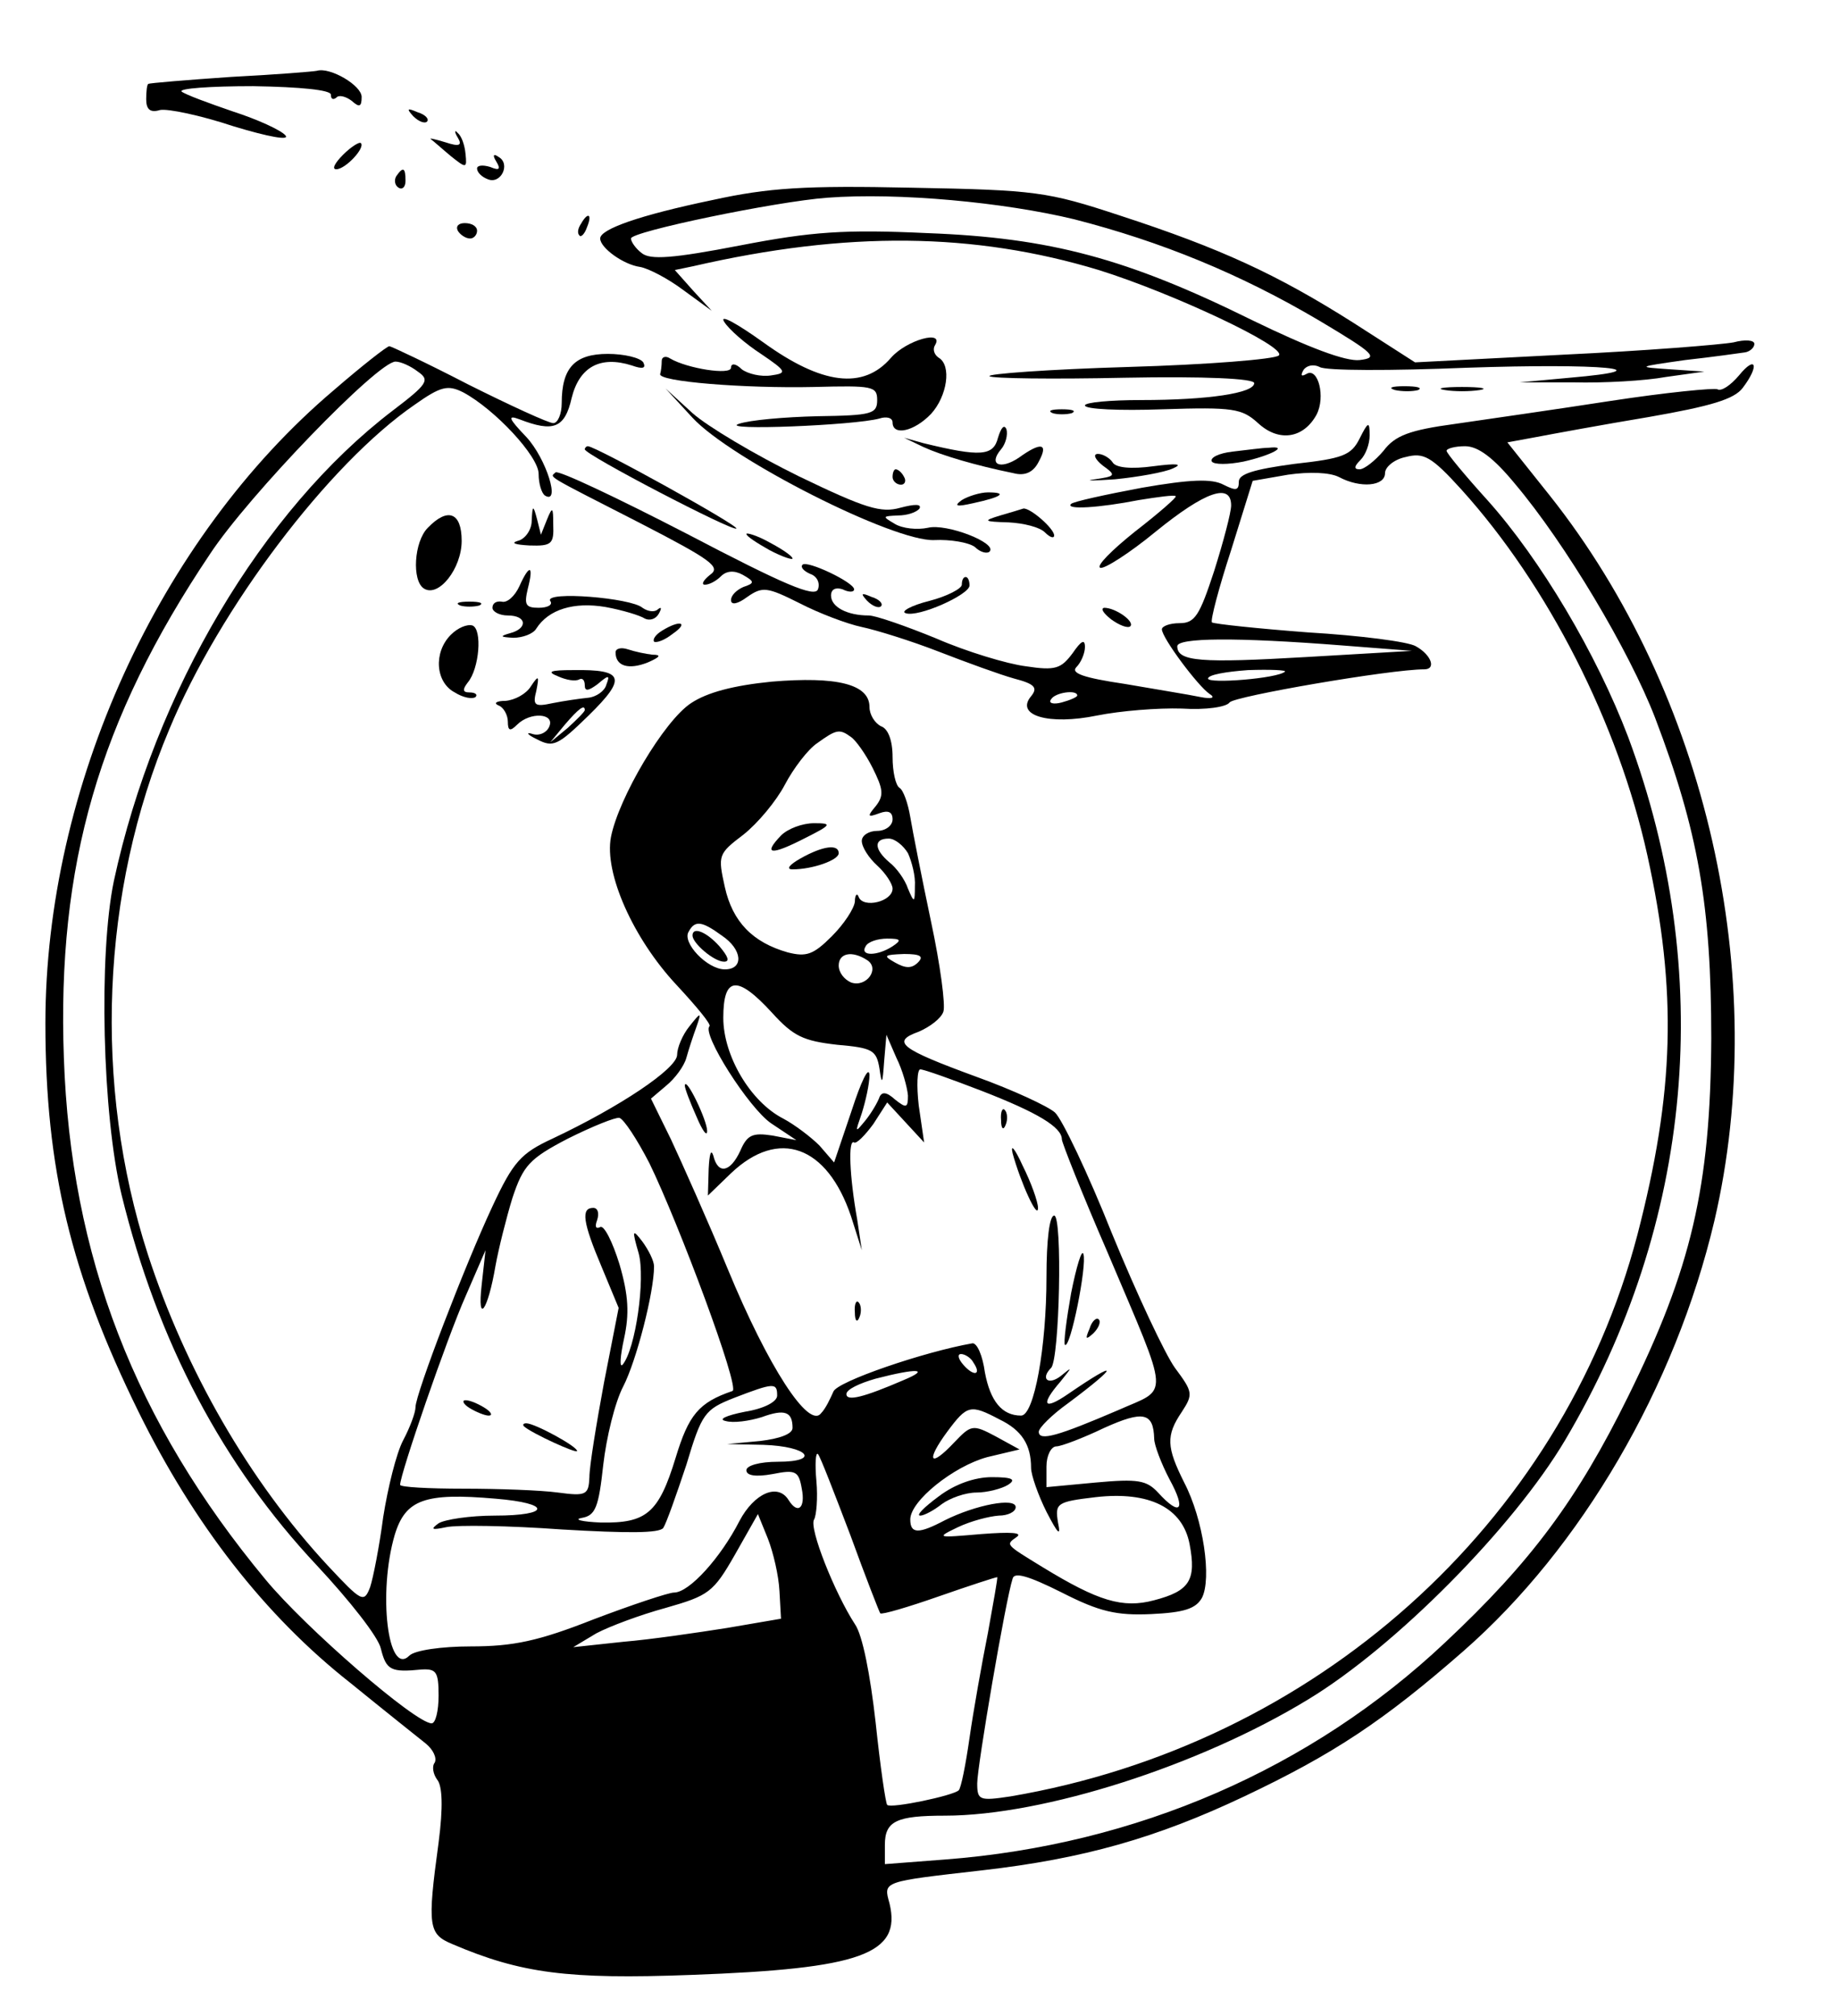 <?xml version="1.0" standalone="no"?>
<!DOCTYPE svg PUBLIC "-//W3C//DTD SVG 20010904//EN"
 "http://www.w3.org/TR/2001/REC-SVG-20010904/DTD/svg10.dtd">
<svg version="1.0" xmlns="http://www.w3.org/2000/svg"
 width="239pt" height="262pt" viewBox="0 0 239 262"
 preserveAspectRatio="xMidYMid meet">

<g transform="translate(0,262) scale(0.1,-0.1)"
fill="#000000" stroke="none">
<path d="M300 2520 c-58 -4 -106 -8 -107 -9 -2 0 -3 -10 -3 -20 0 -13 5 -18
18 -14 10 2 53 -7 95 -21 46 -14 74 -19 68 -12 -6 7 -37 21 -68 31 -32 11 -62
22 -67 26 -4 4 37 7 93 7 62 -1 101 -5 101 -11 0 -6 3 -7 7 -4 3 4 12 2 20 -4
10 -9 13 -8 13 5 0 15 -41 39 -58 34 -4 -1 -54 -5 -112 -8z"/>
<path d="M537 2469 c7 -7 15 -10 18 -7 3 3 -2 9 -12 12 -14 6 -15 5 -6 -5z"/>
<path d="M595 2441 c6 -10 2 -12 -16 -6 -13 4 -22 6 -19 4 3 -2 14 -12 26 -22
20 -16 21 -16 19 3 -1 11 -5 23 -10 27 -4 5 -5 2 0 -6z"/>
<path d="M446 2419 c-11 -11 -15 -19 -9 -19 12 0 38 28 32 34 -2 2 -13 -5 -23
-15z"/>
<path d="M645 2410 c6 -10 4 -12 -8 -7 -10 3 -17 2 -17 -2 0 -5 6 -11 14 -14
17 -7 30 20 14 29 -7 5 -8 2 -3 -6z"/>
<path d="M515 2391 c-3 -5 -2 -12 3 -15 5 -3 9 1 9 9 0 17 -3 19 -12 6z"/>
<path d="M926 2360 c-96 -20 -146 -38 -146 -50 0 -12 30 -34 52 -37 11 -2 36
-15 56 -30 l37 -27 -24 26 -24 27 24 5 c200 46 365 44 527 -5 96 -30 245 -100
234 -111 -5 -5 -93 -12 -196 -15 -102 -3 -184 -9 -180 -12 3 -3 82 -4 175 -2
105 2 169 -1 169 -7 0 -13 -60 -22 -147 -22 -40 0 -73 -3 -73 -7 0 -5 45 -7
101 -5 92 3 103 1 124 -18 27 -25 59 -20 76 11 12 23 2 62 -13 53 -7 -4 -8 -2
-4 5 4 6 13 8 21 4 7 -5 94 -5 191 -1 176 6 261 -2 134 -13 l-65 -6 70 0 c39
-1 93 2 120 7 l50 7 -45 3 c-43 3 -43 3 20 12 36 4 71 9 78 10 6 1 12 6 12 11
0 5 -12 6 -27 2 -16 -3 -115 -11 -221 -16 l-193 -10 -81 52 c-98 62 -171 96
-303 139 -94 31 -109 33 -270 36 -139 3 -186 0 -259 -16z m470 -25 c113 -29
216 -71 319 -132 72 -43 77 -48 52 -51 -18 -2 -66 16 -140 52 -162 80 -262
107 -422 113 -107 5 -150 2 -243 -16 -88 -17 -117 -19 -128 -10 -8 6 -14 15
-14 19 0 9 188 48 255 53 93 7 230 -6 321 -28z"/>
<path d="M755 2329 c-4 -6 -5 -12 -2 -15 2 -3 7 2 10 11 7 17 1 20 -8 4z"/>
<path d="M595 2320 c3 -5 10 -10 16 -10 5 0 9 5 9 10 0 6 -7 10 -16 10 -8 0
-12 -4 -9 -10z"/>
<path d="M941 2202 c6 -10 28 -29 48 -42 34 -23 34 -25 13 -28 -13 -2 -30 2
-38 8 -8 8 -14 8 -14 2 0 -10 -57 -1 -79 12 -6 4 -11 2 -11 -3 0 -6 -1 -14 -2
-17 -4 -10 110 -19 200 -17 76 2 82 1 82 -17 0 -18 -7 -20 -77 -21 -43 -1 -89
-5 -103 -10 -26 -9 150 -2 183 7 9 3 17 1 17 -5 0 -18 28 -12 50 11 21 23 27
63 10 73 -6 4 -8 11 -5 16 13 21 -37 7 -57 -16 -36 -42 -90 -35 -166 20 -35
25 -57 37 -51 27z"/>
<path d="M434 2113 c-228 -193 -375 -517 -375 -823 0 -189 33 -326 121 -505
72 -146 164 -265 276 -353 43 -35 87 -70 97 -78 10 -8 15 -19 12 -25 -4 -5 -2
-15 3 -22 7 -8 8 -36 2 -82 -15 -110 -13 -119 18 -132 89 -38 150 -46 310 -40
221 8 274 27 258 93 -8 29 -10 28 121 43 131 15 226 42 340 96 116 55 181 98
285 189 153 134 275 343 326 559 74 317 -10 686 -214 943 l-55 69 38 7 c21 4
86 16 146 26 80 14 111 23 122 38 22 29 17 43 -5 16 -11 -13 -23 -21 -28 -18
-4 2 -66 -4 -138 -15 -71 -11 -162 -24 -203 -30 -59 -8 -78 -15 -93 -35 -11
-13 -25 -24 -31 -24 -8 0 -7 4 1 12 7 7 12 21 12 32 0 19 -2 18 -13 -4 -11
-22 -22 -26 -85 -33 -52 -7 -72 -13 -72 -23 0 -12 -4 -12 -20 -4 -15 8 -43 7
-106 -4 -48 -9 -89 -18 -92 -21 -8 -8 37 -5 88 5 25 4 46 7 48 5 2 -1 -22 -22
-53 -46 -30 -24 -51 -45 -45 -47 5 -2 38 19 72 47 64 52 98 64 98 34 0 -9 -10
-47 -22 -85 -19 -58 -25 -68 -45 -68 -13 0 -23 -4 -23 -8 0 -11 47 -74 62 -84
8 -5 3 -7 -12 -4 -14 3 -58 10 -98 17 -54 8 -71 14 -63 22 6 6 11 18 11 26 0
11 -5 8 -16 -8 -15 -20 -22 -23 -61 -17 -24 3 -77 19 -116 36 -39 16 -79 30
-88 30 -28 0 -49 11 -49 26 0 8 6 11 15 8 8 -4 15 -4 15 0 0 9 -61 38 -67 32
-3 -3 1 -8 10 -12 9 -3 13 -12 10 -20 -4 -11 -44 6 -170 72 -91 47 -167 83
-171 80 -7 -7 -17 -1 110 -66 93 -48 105 -57 91 -67 -9 -7 -12 -13 -7 -13 6 0
15 5 21 11 7 7 17 8 28 2 16 -9 16 -11 1 -16 -9 -4 -16 -11 -16 -17 0 -7 9 -5
21 4 20 14 26 13 68 -8 25 -13 62 -27 81 -31 19 -4 64 -18 100 -32 36 -14 80
-30 98 -35 27 -7 31 -12 22 -23 -21 -25 23 -38 86 -25 30 6 79 10 110 9 31 -2
58 2 62 8 6 8 209 43 253 43 16 0 9 19 -11 30 -10 6 -73 14 -140 18 -66 5
-122 11 -125 13 -2 3 9 45 25 94 l28 90 46 8 c28 4 54 3 66 -3 28 -15 60 -12
60 5 0 8 12 18 27 21 23 6 33 1 72 -42 113 -125 204 -304 242 -476 39 -177 35
-308 -13 -493 -99 -377 -420 -663 -815 -730 -40 -6 -43 -5 -43 17 0 22 37 239
46 266 2 9 20 4 64 -18 49 -25 71 -30 116 -28 43 2 58 7 66 21 13 25 2 102
-23 150 -23 46 -24 61 -3 92 15 23 14 26 -9 57 -13 18 -50 97 -82 175 -31 78
-65 149 -74 157 -9 8 -54 29 -101 46 -101 37 -112 46 -76 59 14 6 29 17 32 26
3 8 -4 61 -16 117 -12 57 -24 118 -27 136 -3 18 -9 35 -14 38 -5 3 -9 21 -9
40 0 22 -6 37 -15 40 -8 4 -15 15 -15 25 0 30 -43 40 -127 33 -50 -5 -84 -14
-105 -28 -35 -23 -94 -123 -104 -174 -9 -47 29 -132 85 -192 26 -28 46 -52 43
-54 -10 -10 51 -106 80 -126 l33 -22 -31 6 c-26 4 -33 1 -42 -20 -13 -28 -29
-31 -35 -6 -3 9 -5 2 -6 -17 l-1 -35 30 29 c62 59 125 36 156 -56 l14 -44 -6
40 c-10 56 -12 105 -4 100 3 -2 14 9 25 24 l18 28 24 -26 24 -26 -7 48 c-3 26
-2 47 2 47 5 0 41 -13 80 -28 72 -28 104 -47 104 -63 0 -4 26 -70 59 -146 83
-196 81 -176 14 -206 -77 -33 -103 -41 -103 -28 0 5 17 22 38 37 67 50 67 58
0 12 -32 -22 -36 -14 -10 16 16 20 16 20 0 7 -16 -12 -26 -3 -12 11 11 11 15
198 4 198 -6 0 -10 -31 -10 -80 0 -91 -16 -180 -33 -180 -25 0 -40 19 -47 56
-3 22 -10 38 -16 38 -63 -11 -177 -50 -181 -63 -4 -9 -10 -22 -16 -28 -16 -21
-69 61 -121 187 -26 63 -60 139 -74 169 l-26 53 20 17 c11 9 23 25 26 36 3 11
9 29 13 40 7 20 6 20 -9 1 -9 -11 -16 -28 -16 -37 0 -18 -75 -68 -162 -109
-41 -19 -51 -30 -78 -88 -36 -77 -100 -244 -100 -261 0 -7 -7 -26 -16 -43 -9
-17 -20 -62 -26 -100 -5 -38 -13 -79 -17 -91 -8 -21 -11 -19 -55 28 -102 110
-185 254 -234 405 -71 220 -61 471 28 682 65 157 207 345 319 422 34 24 43 26
63 16 41 -22 98 -83 98 -106 0 -13 4 -25 8 -28 21 -13 2 48 -24 76 -23 24 -25
29 -9 23 44 -17 59 -12 68 28 10 40 37 55 78 42 14 -5 19 -4 15 4 -4 6 -25 11
-46 11 -43 0 -60 -18 -60 -64 0 -14 -5 -26 -11 -26 -6 0 -56 23 -110 50 -54
28 -101 50 -103 50 -3 0 -35 -25 -72 -57z m109 24 c16 -11 13 -16 -33 -51
-169 -129 -309 -365 -362 -611 -20 -96 -15 -304 10 -408 47 -192 132 -352 254
-482 42 -45 80 -93 83 -108 7 -28 13 -31 53 -27 19 1 22 -3 22 -34 0 -20 -4
-36 -9 -36 -21 0 -164 124 -216 187 -170 205 -253 420 -262 678 -9 250 45 439
190 655 50 76 218 250 241 250 7 0 20 -6 29 -13z m1426 -146 c65 -77 148 -216
182 -304 56 -147 73 -244 73 -417 -1 -193 -26 -299 -108 -465 -66 -134 -126
-215 -238 -320 -174 -164 -401 -263 -650 -282 l-78 -6 0 25 c0 31 15 38 78 38
128 0 331 65 472 151 114 69 267 224 334 337 167 282 196 608 82 914 -41 108
-114 231 -183 308 -29 32 -53 61 -53 64 0 3 11 6 24 6 17 0 37 -15 65 -49z
m-224 -210 l90 -7 -137 -8 c-137 -8 -168 -6 -168 14 0 11 75 12 215 1z m-75
-34 c-10 -9 -100 -16 -100 -9 0 5 24 9 52 11 29 1 50 0 48 -2z m-270 -31 c0
-2 -9 -6 -20 -9 -11 -3 -18 -1 -14 4 5 9 34 13 34 5z m-294 -54 c6 -4 19 -22
28 -40 14 -28 15 -36 4 -50 -11 -13 -11 -15 5 -9 11 4 17 2 17 -8 0 -8 -9 -15
-20 -15 -11 0 -20 -6 -20 -13 0 -8 9 -22 20 -32 11 -10 20 -24 20 -30 0 -17
-38 -26 -44 -11 -2 6 -5 3 -5 -6 -1 -9 -14 -29 -30 -45 -24 -24 -33 -27 -57
-21 -46 13 -72 40 -82 85 -9 41 -9 43 24 68 19 15 43 44 54 65 11 21 30 46 42
54 25 18 29 19 44 8z m74 -151 c5 -11 10 -30 9 -43 0 -22 -1 -22 -9 -3 -4 12
-15 27 -24 34 -20 17 -21 31 -1 31 8 0 19 -9 25 -19z m-242 -107 c27 -18 29
-44 4 -44 -23 0 -56 35 -47 49 8 15 17 14 43 -5z m222 -14 c-20 -13 -43 -13
-35 0 3 6 16 10 28 10 18 0 19 -2 7 -10z m-33 -18 c17 -11 -1 -36 -21 -29 -9
4 -16 13 -16 22 0 16 17 20 37 7z m66 -3 c-8 -8 -16 -8 -30 0 -16 9 -14 10 12
11 21 0 26 -3 18 -11z m-190 -65 c28 -31 41 -37 85 -42 46 -4 51 -7 55 -31 3
-22 4 -20 6 9 l3 35 13 -30 c8 -16 14 -38 15 -49 0 -16 -2 -17 -17 -5 -11 10
-17 10 -20 3 -2 -6 -10 -20 -18 -30 -14 -17 -14 -17 -5 9 5 16 10 38 10 50 -1
12 -11 -9 -23 -46 l-23 -68 -19 22 c-11 11 -32 27 -47 35 -43 22 -78 82 -78
131 0 54 18 56 63 7z m-159 -196 c38 -78 118 -292 108 -296 -44 -15 -57 -31
-74 -87 -22 -72 -38 -85 -97 -84 -25 1 -36 4 -25 6 18 3 22 14 28 69 4 35 15
81 26 102 17 33 40 122 40 156 0 7 -7 21 -15 32 -13 17 -14 16 -5 -15 9 -33
-4 -125 -21 -145 -4 -4 -3 11 2 34 7 32 6 56 -6 97 -9 29 -20 51 -25 48 -6 -3
-7 1 -4 9 3 9 1 16 -5 16 -16 0 -14 -18 11 -77 l22 -53 -19 -97 c-10 -54 -19
-109 -19 -123 -1 -23 -4 -25 -41 -20 -22 3 -77 5 -123 5 -45 0 -82 2 -82 5 0
14 61 191 85 245 l26 60 -5 -45 c-6 -53 8 -34 18 25 4 22 14 62 22 88 14 42
22 51 72 77 32 16 62 28 67 27 6 -2 23 -28 39 -59z m421 -259 c11 -16 1 -19
-13 -3 -7 8 -8 14 -3 14 5 0 13 -5 16 -11z m-91 -23 c-51 -22 -74 -28 -74 -18
0 6 17 14 38 20 54 14 72 13 36 -2z m-164 -20 c0 -8 -17 -17 -42 -21 -25 -5
-35 -10 -25 -12 10 -3 31 0 47 5 30 11 40 7 40 -14 0 -8 -17 -14 -42 -17 l-43
-4 47 -1 c59 -2 75 -22 19 -22 -24 0 -41 -5 -41 -11 0 -7 12 -9 34 -5 30 6 34
4 38 -19 5 -25 -5 -34 -17 -15 -14 23 -45 9 -64 -27 -24 -47 -65 -93 -85 -93
-7 0 -55 -16 -105 -35 -71 -28 -104 -35 -159 -35 -38 0 -73 -5 -80 -12 -28
-28 -41 82 -19 157 14 46 39 55 131 47 73 -6 72 -22 -1 -22 -32 0 -65 -5 -73
-10 -11 -8 -9 -9 10 -5 14 3 81 2 150 -3 85 -5 127 -5 132 2 4 6 17 43 30 82
20 67 24 72 62 87 52 20 56 20 56 3z m289 -31 c29 -14 41 -33 41 -63 0 -9 9
-35 20 -57 15 -29 19 -33 15 -14 -4 25 -2 27 49 33 70 8 113 -14 122 -61 9
-47 0 -61 -46 -73 -41 -11 -73 -1 -145 43 -49 30 -48 29 -34 39 9 6 -7 7 -46
4 -58 -5 -59 -5 -30 9 17 8 40 14 53 15 12 0 22 5 22 11 0 13 -52 3 -92 -17
-34 -18 -45 -18 -45 1 0 24 56 69 100 81 l42 10 -31 17 c-30 16 -32 15 -54 -8
-32 -34 -37 -24 -9 14 26 35 30 36 68 16z m201 -25 c0 -8 9 -32 20 -53 22 -40
14 -49 -15 -17 -15 16 -26 18 -81 13 l-64 -6 0 27 c0 14 6 26 13 26 6 0 35 11
62 24 51 23 64 20 65 -14z m-395 -125 c20 -55 38 -101 39 -102 2 -2 36 8 76
22 40 14 74 25 76 25 1 0 -5 -33 -12 -72 -8 -40 -19 -102 -24 -137 -5 -35 -11
-65 -14 -68 -7 -7 -88 -24 -93 -19 -2 2 -9 50 -15 107 -7 62 -17 114 -27 128
-26 40 -60 125 -53 136 3 5 5 28 3 50 -2 22 -1 38 2 35 3 -3 21 -50 42 -105z
m-92 -73 l2 -36 -70 -12 c-38 -6 -99 -15 -135 -18 l-65 -7 30 18 c17 9 57 24
90 33 56 16 62 20 90 69 l30 53 13 -32 c7 -18 14 -48 15 -68z"/>
<path d="M1015 1534 c-24 -25 -13 -26 30 -4 36 18 37 20 13 20 -15 0 -34 -7
-43 -16z"/>
<path d="M1040 1504 c-14 -8 -19 -14 -10 -14 26 0 60 12 60 21 0 12 -20 10
-50 -7z"/>
<path d="M900 1404 c0 -10 28 -34 41 -34 8 0 5 7 -6 20 -17 19 -35 26 -35 14z"/>
<path d="M610 790 c8 -5 20 -10 25 -10 6 0 3 5 -5 10 -8 5 -19 10 -25 10 -5 0
-3 -5 5 -10z"/>
<path d="M681 766 c10 -9 69 -36 69 -32 0 6 -55 36 -66 36 -4 0 -5 -2 -3 -4z"/>
<path d="M1220 675 c-19 -14 -30 -25 -24 -25 5 0 18 7 28 15 11 8 31 15 45 15
14 0 33 5 41 10 11 7 6 10 -21 10 -22 0 -48 -9 -69 -25z"/>
<path d="M1813 2113 c9 -2 23 -2 30 0 6 3 -1 5 -18 5 -16 0 -22 -2 -12 -5z"/>
<path d="M1878 2113 c12 -2 32 -2 45 0 12 2 2 4 -23 4 -25 0 -35 -2 -22 -4z"/>
<path d="M900 2077 c50 -54 261 -161 314 -159 21 1 45 -3 53 -9 7 -7 16 -9 19
-6 11 11 -56 37 -80 31 -14 -3 -33 -1 -43 5 -17 10 -16 10 4 11 12 0 24 4 28
9 3 6 -6 6 -25 1 -25 -7 -45 -1 -132 41 -57 28 -119 65 -138 82 l-35 32 35
-38z"/>
<path d="M1368 2083 c6 -2 18 -2 25 0 6 3 1 5 -13 5 -14 0 -19 -2 -12 -5z"/>
<path d="M1297 2051 c-6 -24 -23 -25 -97 -7 l-25 7 25 -12 c24 -11 68 -24 117
-34 15 -4 26 1 33 15 13 24 3 26 -26 5 -24 -16 -40 -9 -23 11 6 7 9 19 7 26
-3 7 -7 2 -11 -11z"/>
<path d="M760 2036 c0 -7 192 -107 197 -103 3 4 -183 107 -193 107 -2 0 -4 -2
-4 -4z"/>
<path d="M1602 2033 c-18 -2 -30 -8 -27 -13 3 -4 21 -4 41 0 36 8 60 21 33 18
-8 0 -29 -3 -47 -5z"/>
<path d="M1433 2015 c18 -13 17 -14 -10 -18 -15 -2 -4 -2 26 0 30 3 64 9 75
14 14 6 6 7 -25 3 -29 -4 -49 -2 -53 5 -4 6 -13 11 -19 11 -7 0 -4 -7 6 -15z"/>
<path d="M1160 2000 c0 -5 5 -10 11 -10 5 0 7 5 4 10 -3 6 -8 10 -11 10 -2 0
-4 -4 -4 -10z"/>
<path d="M1250 1970 c-11 -8 -7 -9 15 -4 37 8 45 14 19 14 -10 0 -26 -5 -34
-10z"/>
<path d="M691 1943 c0 -12 -9 -24 -18 -26 -10 -3 -3 -5 15 -6 29 -1 32 2 31
27 0 23 -1 24 -8 7 l-8 -20 -5 20 c-5 19 -6 19 -7 -2z"/>
<path d="M1300 1950 c-23 -7 -22 -8 11 -9 19 -1 40 -6 47 -13 7 -7 12 -8 12
-4 0 9 -31 36 -40 35 -3 -1 -16 -5 -30 -9z"/>
<path d="M556 1934 c-18 -18 -21 -69 -5 -79 19 -12 49 26 49 62 0 37 -18 44
-44 17z"/>
<path d="M970 1926 c0 -3 14 -12 30 -21 17 -9 30 -13 30 -11 0 3 -13 12 -30
21 -16 9 -30 13 -30 11z"/>
<path d="M675 1858 c-6 -13 -16 -22 -23 -20 -7 1 -12 -2 -12 -8 0 -5 9 -10 20
-10 25 0 26 -17 3 -23 -14 -4 -13 -5 4 -6 12 0 26 5 30 12 16 25 49 35 90 28
22 -4 45 -11 51 -15 6 -3 14 -1 18 6 4 7 4 10 -1 6 -4 -4 -13 -3 -20 2 -15 13
-127 22 -120 9 4 -5 -3 -9 -15 -9 -17 0 -19 4 -14 25 8 31 2 32 -11 3z"/>
<path d="M1250 1860 c0 -5 -19 -15 -42 -21 -24 -6 -38 -14 -31 -16 16 -6 83
24 83 36 0 6 -2 11 -5 11 -3 0 -5 -4 -5 -10z"/>
<path d="M1127 1839 c7 -7 15 -10 18 -7 3 3 -2 9 -12 12 -14 6 -15 5 -6 -5z"/>
<path d="M598 1833 c6 -2 18 -2 25 0 6 3 1 5 -13 5 -14 0 -19 -2 -12 -5z"/>
<path d="M1444 1815 c11 -8 22 -12 25 -9 6 6 -19 24 -34 24 -5 -1 -1 -7 9 -15z"/>
<path d="M586 1795 c-23 -23 -20 -62 5 -75 11 -7 23 -9 27 -6 3 3 0 6 -8 6 -9
0 -9 4 -2 13 15 18 19 69 6 74 -7 2 -19 -3 -28 -12z"/>
<path d="M860 1800 c-8 -5 -12 -11 -10 -14 3 -2 14 2 24 10 22 15 10 19 -14 4z"/>
<path d="M800 1772 c0 -18 17 -23 42 -13 16 7 18 10 6 10 -9 1 -23 4 -32 7 -9
3 -16 1 -16 -4z"/>
<path d="M725 1741 c11 -5 23 -7 28 -4 4 2 7 -1 7 -8 0 -8 5 -7 17 2 14 12 16
12 11 -1 -2 -8 -13 -16 -24 -17 -10 -1 -31 -4 -46 -7 -23 -5 -26 -3 -21 16 4
20 3 21 -7 6 -6 -10 -21 -18 -33 -19 -12 0 -16 -3 -9 -6 6 -2 12 -12 12 -21 0
-12 3 -13 12 -4 17 17 49 15 42 -2 -3 -8 -13 -13 -22 -10 -9 3 -7 -1 6 -7 21
-11 27 -8 67 31 50 49 46 60 -20 59 -30 0 -35 -2 -20 -8z m35 -44 c0 -2 -10
-12 -22 -23 l-23 -19 19 23 c18 21 26 27 26 19z"/>
<path d="M890 1209 c0 -4 7 -22 15 -40 8 -19 14 -27 14 -19 0 14 -28 72 -29
59z"/>
<path d="M1301 1164 c0 -11 3 -14 6 -6 3 7 2 16 -1 19 -3 4 -6 -2 -5 -13z"/>
<path d="M1316 1121 c10 -37 33 -88 33 -71 0 8 -9 33 -20 55 -10 22 -16 29
-13 16z"/>
<path d="M1392 939 c-6 -34 -10 -65 -8 -67 7 -6 29 104 24 118 -2 7 -9 -16
-16 -51z"/>
<path d="M1111 914 c0 -11 3 -14 6 -6 3 7 2 16 -1 19 -3 4 -6 -2 -5 -13z"/>
<path d="M1416 893 c-6 -14 -5 -15 5 -6 7 7 10 15 7 18 -3 3 -9 -2 -12 -12z"/>
</g>
</svg>

